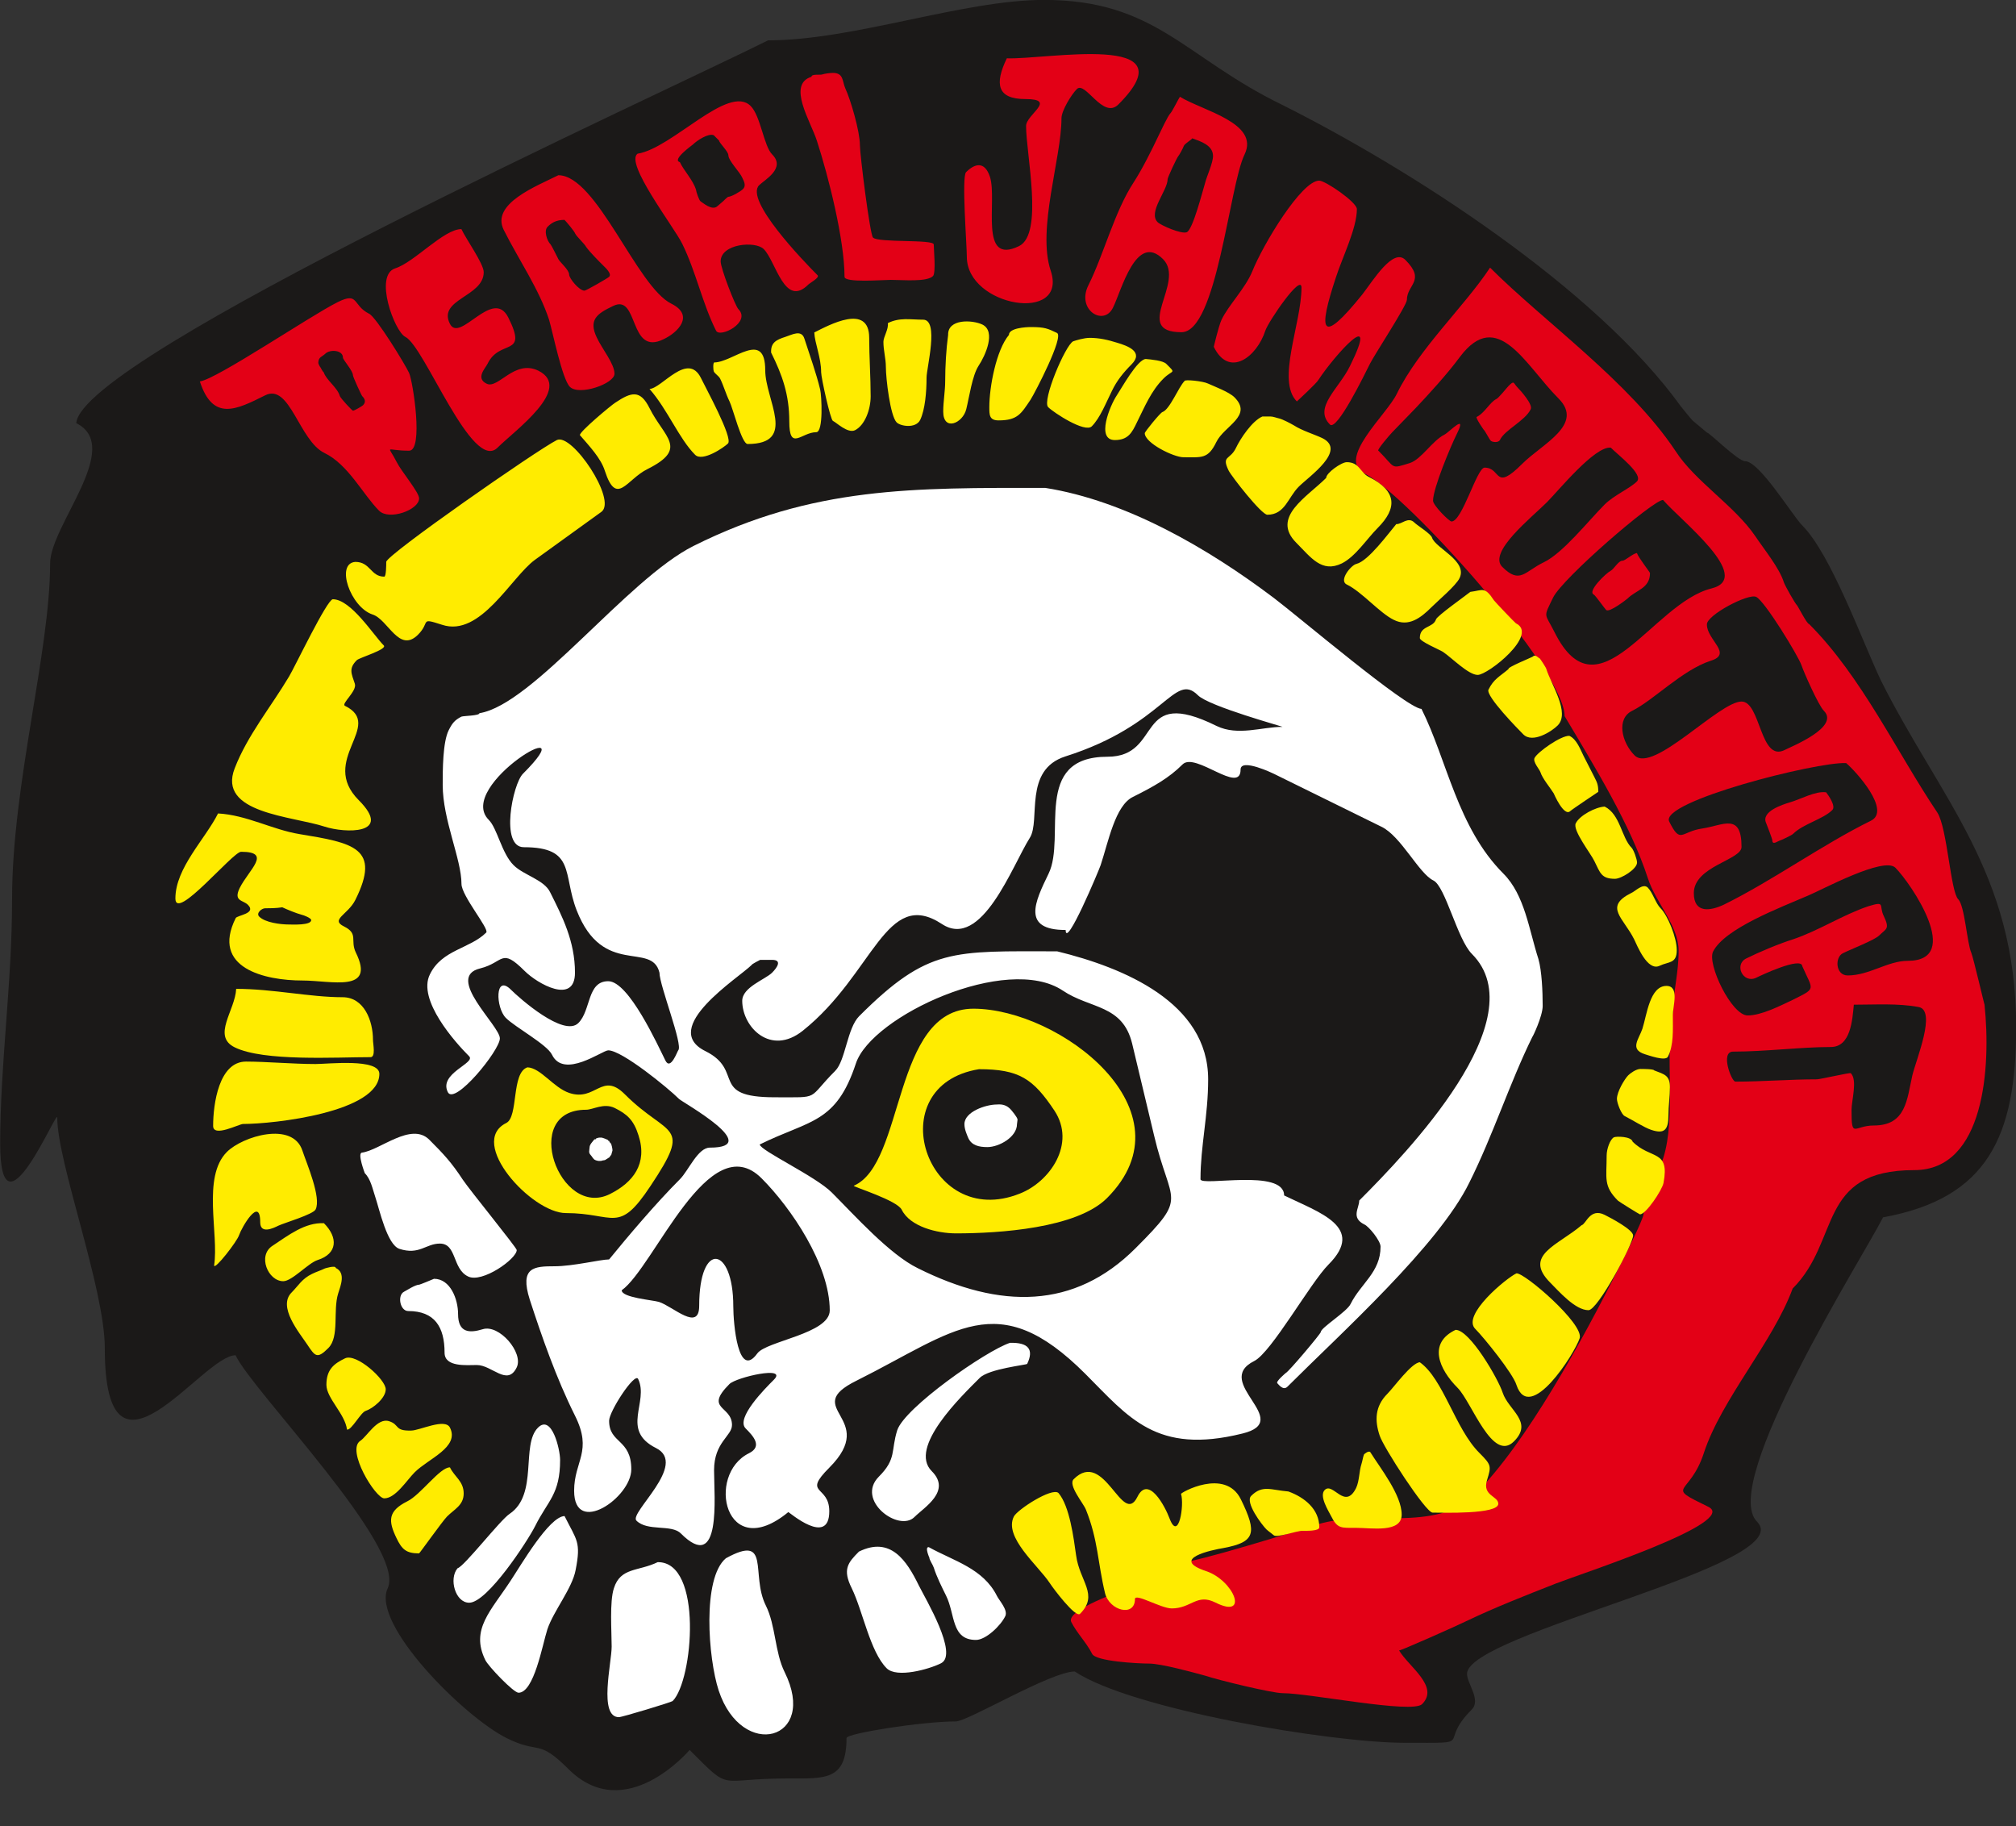 <?xml version="1.0" encoding="UTF-8"?>
<svg xmlns="http://www.w3.org/2000/svg" xmlns:xlink="http://www.w3.org/1999/xlink" width="425.2pt" height="385.1pt" viewBox="0 0 425.2 385.1" version="1.1">
<rect x="0" y="0" width="425.2" height="385.1" fill="#333333" stroke="none"/>
<defs>
<clipPath id="clip1">
  <path d="M 0 0 L 425.199 0 L 425.199 378 L 0 378 Z M 0 0 "/>
</clipPath>
</defs>
<g id="surface1">
<g clip-path="url(#clip1)" clip-rule="nonzero">
<path style=" stroke:none;fill-rule:evenodd;fill:rgb(10.594%,9.813%,9.424%);fill-opacity:1;" d="M 16.086 89.234 C 26.113 94.25 10.57 110.797 10.57 118.82 C 10.57 137.371 2.547 165.449 2.547 189.52 C 2.547 207.57 0.039 224.117 0.039 241.164 C 0.039 262.723 12.074 233.645 12.074 235.648 C 12.074 245.176 22.102 271.75 22.102 284.285 C 22.102 317.379 42.66 285.789 49.68 285.789 C 53.188 293.312 85.781 326.402 81.77 334.93 C 78.258 342.449 97.812 362.004 106.84 366.516 C 113.859 370.027 113.359 366.516 119.875 373.035 C 131.91 385.07 145.449 369.023 145.449 369.023 C 154.473 378.051 150.965 375.039 166.008 375.039 C 174.027 375.039 178.543 375.543 178.543 366.516 C 178.543 365.516 194.586 363.008 201.605 363.008 C 204.113 363.008 221.664 352.477 226.676 352.477 C 238.711 360.5 280.828 367.52 296.375 367.52 C 311.918 367.52 302.891 368.02 310.414 360.5 C 312.418 358.492 309.41 354.984 309.41 352.98 C 309.41 344.453 379.609 329.914 370.582 320.887 C 362.559 312.867 393.145 264.73 397.156 256.707 C 419.219 252.695 425.234 239.66 425.234 216.594 C 425.234 184.004 409.191 168.461 396.656 143.391 C 392.645 134.863 386.125 116.812 380.109 110.797 C 378.102 108.793 371.082 97.258 368.074 97.258 C 366.57 97.258 360.555 91.242 360.051 91.242 L 357.043 88.734 C 356.543 88.234 354.535 85.727 354.535 85.727 C 336.484 60.656 297.375 35.586 270.301 22.047 C 249.742 12.02 243.727 -0.016 220.16 -0.016 C 203.109 -0.016 180.047 8.508 161.996 8.508 C 139.934 19.539 17.086 75.195 16.086 89.234 Z M 16.086 89.234 "/>
</g>
<path style=" stroke:none;fill-rule:evenodd;fill:rgb(100%,100%,100%);fill-opacity:1;" d="M 299.812 149.496 C 305.215 160.297 307.375 174.516 317.094 184.234 C 321.594 188.734 322.492 196.113 324.473 202.234 C 325.191 204.754 325.371 209.074 325.371 212.133 C 325.371 214.293 323.211 218.793 323.211 218.613 C 318.352 228.512 314.934 239.309 309.895 249.391 C 303.41 262.652 282.836 281.125 271.555 292.406 C 270.656 293.305 269.758 292.047 269.398 291.684 C 269.035 291.324 271.195 289.523 271.195 289.523 C 271.738 289.344 278.574 281.246 278.574 280.887 C 278.574 279.984 284.156 276.566 284.875 274.945 C 287.035 270.625 291.176 268.285 291.176 262.887 C 291.176 261.629 288.656 258.566 287.754 258.207 C 284.875 256.77 286.676 254.789 286.676 253.168 C 296.574 243.27 324.113 214.832 310.434 201.152 C 307.375 198.094 304.855 186.934 302.332 185.676 C 299.273 184.234 295.496 176.316 291.355 174.336 L 268.676 163.176 C 268.676 163.176 261.656 159.758 261.656 162.277 C 261.656 167.676 252.117 158.496 249.418 161.195 C 246.539 164.078 243.301 165.875 238.98 168.035 C 235.199 169.836 233.762 177.574 232.141 182.434 C 231.781 183.516 224.762 200.254 224.762 196.113 C 215.402 196.113 218.281 190.176 221.16 184.234 C 224.941 176.496 217.562 159.578 233.578 159.578 C 245.457 159.578 239.16 144.457 256.617 153.098 C 261.117 155.258 266.156 153.277 270.477 153.277 C 270.836 153.277 254.996 148.957 252.66 146.617 C 247.617 141.578 245.727 152.836 224.738 159.5 C 215.762 162.352 219.535 172.992 217.203 176.676 C 213.539 182.457 207.066 200.383 198.664 194.855 C 186.82 187.062 184.316 205.379 169.324 217.352 C 162.562 222.754 156.547 216.633 156.547 211.051 C 156.547 208.172 161.406 206.551 162.848 205.113 C 163.926 204.031 165.008 202.414 162.848 202.414 L 160.328 202.414 C 160.328 202.414 158.527 203.312 158.527 203.492 C 155.828 206.191 138.91 216.812 148.809 221.672 C 157.086 225.812 149.527 231.391 163.387 231.391 C 173.285 231.391 170.047 231.93 176.164 225.812 C 178.324 223.652 178.684 216.812 181.203 214.293 C 195.785 199.715 201.004 200.613 222.961 200.613 C 237 204.031 254.816 211.414 254.816 227.609 C 254.816 235.352 253.199 241.648 253.199 248.668 C 253.199 250.289 270.836 246.328 270.836 252.09 C 278.215 255.688 288.113 258.746 280.195 266.668 C 276.418 270.445 268.137 285.207 264.539 287.004 C 255.539 291.504 273.176 299.605 262.016 302.305 C 243.84 306.805 238.078 298.883 228.902 289.707 C 210.363 271.168 201.543 280.707 180.664 291.145 C 168.605 297.086 185.523 298.883 174.906 309.504 C 169.145 315.262 174.906 313.102 174.906 318.684 C 174.906 326.242 166.445 318.863 166.266 318.863 C 152.945 329.84 148.809 310.941 157.988 306.445 C 160.867 305.004 158.887 302.844 157.266 301.223 C 155.105 299.062 161.406 292.766 163.207 290.965 C 166.266 287.906 155.285 290.426 153.848 291.863 C 148.449 297.266 154.387 296.363 154.387 300.504 C 154.387 302.844 150.605 304.105 150.605 310.043 C 150.605 315.621 152.227 332 143.59 323.363 C 141.609 321.383 136.57 323.004 134.23 320.664 C 132.609 319.043 145.207 308.785 138.367 305.363 C 130.809 301.586 136.93 295.645 134.59 290.785 C 133.867 289.344 128.469 297.625 128.469 299.605 C 128.469 304.465 133.148 303.383 133.148 309.863 C 133.148 315.805 121.09 324.082 121.09 314.363 C 121.09 308.062 125.051 306.082 121.27 298.523 C 117.309 290.605 114.25 281.785 111.73 274.047 C 109.57 267.207 112.629 267.027 116.949 267.027 C 120.91 267.027 126.668 265.586 128.469 265.586 C 132.43 260.727 138.367 253.707 143.406 248.668 C 145.207 246.867 147.188 242.008 149.707 242.008 C 161.227 242.008 143.949 232.469 143.227 231.75 C 140.887 229.41 131.168 221.492 128.289 221.492 C 127.031 221.492 118.93 227.609 116.41 222.391 C 115.332 220.23 108.672 216.633 106.691 214.652 C 104.531 212.492 104.352 205.293 107.77 208.711 C 109.57 210.512 118.93 218.793 121.988 215.73 C 124.691 213.031 123.789 206.914 128.289 206.914 C 132.609 206.914 138.727 220.41 140.348 223.652 C 141.43 225.812 142.867 221.672 143.047 221.492 C 144.129 220.41 139.09 207.812 139.09 205.113 C 137.469 198.453 127.168 206.148 121.629 191.973 C 118.641 184.328 121.449 178.656 110.473 178.656 C 105.43 178.656 108.133 165.336 110.289 163.176 C 124.328 149.137 95.891 165.695 103.09 172.895 C 104.891 174.695 105.793 179.914 108.312 182.434 C 110.473 184.594 114.789 185.496 116.051 188.195 C 118.57 193.234 121.27 198.453 121.27 205.113 C 121.27 211.953 113.352 207.453 110.652 204.754 C 105.609 199.715 106.332 202.953 101.293 204.211 C 93.73 206.012 105.43 216.273 105.43 218.973 C 105.43 221.492 95.891 233.191 94.453 230.309 C 92.473 226.352 100.391 224.191 98.953 222.75 C 96.07 219.871 87.973 210.871 90.672 205.473 C 93.191 200.254 99.133 200.074 102.551 196.652 C 103.273 195.934 97.332 188.914 97.332 186.395 C 97.332 181.176 93.371 172.895 93.371 165.516 C 93.371 162.457 93.371 156.516 94.633 153.996 C 95.352 152.559 95.891 151.836 97.332 151.117 C 97.871 150.938 101.113 150.938 101.113 150.398 C 112.449 148.598 132.25 122.141 146.289 115.121 C 171.484 102.523 192.723 102.883 220.441 102.883 C 237.539 105.582 254.828 115.648 268.676 126.102 C 273.906 130.047 296.574 149.316 299.812 149.496 Z M 160.234 241.344 C 170.812 236.125 176.32 236.996 180.523 224.242 C 183.855 214.242 212.402 201.055 224.141 208.883 C 229.938 212.793 236.746 211.781 238.777 220.039 L 243.414 239.457 C 246.891 254.238 250.805 251.922 239.5 263.223 C 226.605 276.121 210.953 276.121 193.562 267.426 C 187.621 264.527 180.23 256.27 175.449 251.484 C 171.973 248.008 160.379 242.645 160.234 241.344 Z M 131.129 272.09 C 137.992 267.188 149.512 237.363 160.625 248.477 C 166.836 254.688 175.004 266.695 175.004 276.34 C 175.004 281.242 161.605 282.793 159.727 285.406 C 155.641 291.047 154.66 279.035 154.66 275.438 C 154.66 262.773 147.469 261.551 147.469 275.359 C 147.469 280.914 141.996 275.52 138.973 274.539 C 137.582 274.133 131.129 273.641 131.129 272.09 Z M 213.004 283.176 C 207.887 284.883 190.836 296.82 189.242 301.594 C 187.879 305.914 189.129 307.621 185.379 311.371 C 180.375 316.375 189.582 323.195 192.879 319.898 C 194.926 317.852 200.727 314.441 196.52 310.234 C 191.516 305.234 202.773 294.434 206.637 290.566 C 208.57 288.633 216.531 287.836 216.645 287.609 C 218.121 284.539 216.871 283.062 213.004 283.176 Z M 195.898 326.262 C 201.16 329.188 207.359 330.711 210.281 336.57 C 210.75 337.508 212.621 339.5 212.035 340.789 C 211.102 342.777 207.945 345.824 205.84 345.824 C 200.578 345.824 201.512 340.438 199.523 336.453 C 198.707 334.812 197.535 332.469 196.953 330.594 C 196.719 329.891 196.016 328.953 196.016 328.484 C 196.016 328.484 194.965 326.145 195.898 326.262 Z M 181.164 327.195 C 178.824 329.539 177.656 330.945 179.645 334.93 C 181.984 339.734 183.504 348.285 187.012 351.801 C 189.117 353.91 195.898 352.035 198.473 350.746 C 202.215 348.871 195.199 337.156 193.793 334.344 C 191.223 329.07 187.832 323.918 181.164 327.195 Z M 153.098 328.602 C 148.07 332.82 149.355 349.691 151.578 356.488 C 156.492 371.367 172.629 367.031 165.496 352.621 C 163.391 348.402 163.625 342.777 161.52 338.562 C 158.246 332 162.688 323.332 153.098 328.602 Z M 138.715 329.422 C 134.621 331.414 130.879 330.477 129.477 334.93 C 128.543 337.742 129.008 344.066 129.008 347.23 C 129.008 350.629 126.203 362.109 130.531 362.109 C 131.23 362.109 141.641 358.945 141.871 358.711 C 146.199 354.379 148.305 329.305 138.715 329.422 Z M 119.07 319.699 C 121.641 324.855 122.578 325.09 121.41 331.062 C 120.707 334.93 116.73 339.734 115.445 343.598 C 114.391 346.879 112.637 356.957 109.363 356.957 C 108.312 356.957 102.934 351.332 102.348 350.043 C 99.191 343.598 103.516 339.734 107.727 333.289 C 109.832 330.125 115.797 319.816 119.07 319.699 Z M 96.5 330.711 C 94.629 332.938 96.031 337.977 98.957 337.977 C 102.816 337.977 111.352 324.855 112.871 321.809 C 115.562 316.418 118.133 315.129 118.133 307.867 C 118.133 305.641 116.379 298.141 113.457 301.07 C 109.832 304.703 113.574 315.129 107.492 319.23 C 105.504 320.52 97.902 330.359 96.5 330.711 Z M 76.324 243.066 C 80.16 242.574 86.715 236.512 90.551 240.344 C 93.645 243.438 95.25 245.172 97.602 248.758 C 99.086 250.984 108.984 263.109 108.984 263.605 C 108.984 265.461 101.684 270.656 98.715 269.172 C 95.375 267.562 96.363 262.242 92.777 262.242 C 89.809 262.242 88.449 264.719 84.242 263.355 C 81.645 262.492 80.035 255.066 79.168 252.469 C 78.551 250.613 78.18 248.633 76.941 247.398 C 76.941 247.398 75.332 243.191 76.324 243.066 Z M 91.539 269.668 C 95.004 269.668 96.613 273.996 96.613 277.09 C 96.613 281.047 98.965 281.172 101.809 280.305 C 105.273 279.191 110.469 285.254 108.984 288.348 C 107.004 292.43 103.789 287.852 100.57 287.852 C 98.469 287.852 93.766 288.348 93.766 285.254 C 93.766 279.812 91.664 276.469 86.098 276.469 C 84.363 276.469 83.746 273.129 85.23 272.387 C 85.727 272.141 87.582 270.902 88.449 270.902 C 88.57 270.902 91.293 269.789 91.539 269.668 Z M 91.539 269.668 "/>
<path style=" stroke:none;fill-rule:evenodd;fill:rgb(100%,92.577%,0%);fill-opacity:1;" d="M 111.242 225.078 C 107.805 226.195 109.387 235.508 106.781 236.812 C 98.508 240.91 112.172 255.809 119.332 255.809 C 129.648 255.809 130.391 260.371 137.176 250.129 C 146.195 236.625 140.988 239.977 131.785 230.758 C 126.953 225.918 125.652 232.344 120.074 230.48 C 116.727 229.363 114.031 225.172 111.242 225.078 Z M 123.605 234.02 C 109.664 234.02 118.016 257.086 128.625 251.805 C 133.539 249.359 136.621 245.379 134.668 239.418 C 133.645 236.16 132.25 234.949 129.648 233.645 C 127.324 232.527 125.094 234.02 123.605 234.02 Z M 123.605 234.02 "/>
<path style=" stroke:none;fill-rule:evenodd;fill:rgb(100%,100%,100%);fill-opacity:1;" d="M 125.371 240.258 C 125 240.723 124.352 241.375 124.352 241.934 C 124.352 242.121 124.258 242.586 124.258 242.863 C 124.258 243.051 124.352 243.332 124.535 243.516 C 124.906 243.891 125.094 244.449 125.559 244.633 C 125.93 244.82 126.672 244.914 127.047 244.727 L 127.602 244.633 C 127.789 244.543 128.625 243.98 128.625 243.98 L 128.625 243.891 C 128.625 243.797 128.996 243.609 128.996 243.238 C 128.996 243.238 129.184 242.68 129.184 242.586 C 129.184 242.305 128.996 241.281 128.812 241.094 L 128.531 240.816 L 128.531 240.629 C 128.441 240.535 128.348 240.723 128.254 240.445 C 128.254 240.352 127.047 239.887 126.859 239.887 C 126.582 239.887 126.207 239.887 126.023 239.977 C 125.836 240.07 125.836 239.977 125.746 240.07 C 125.652 240.164 125.836 240.258 125.371 240.258 Z M 125.371 240.258 "/>
<path style=" stroke:none;fill-rule:evenodd;fill:rgb(100%,92.577%,0%);fill-opacity:1;" d="M 180.059 250.047 C 190.906 245.438 188.195 212.711 205.297 212.711 C 223.457 212.711 251.883 234.215 233.484 252.648 C 227.113 259.027 210.723 260.09 201.641 260.09 C 197.629 260.09 191.969 258.672 190.199 255.129 C 189.258 253.117 179.938 250.285 180.059 250.047 Z M 206.477 225.469 C 185.363 228.898 195.273 259.617 215.086 251.703 C 221.453 249.219 226.996 241.184 222.398 234.215 C 217.914 227.48 214.969 225.469 206.477 225.469 Z M 206.477 225.469 "/>
<path style=" stroke:none;fill-rule:evenodd;fill:rgb(100%,100%,100%);fill-opacity:1;" d="M 210.25 232.914 C 207.891 232.914 203.41 234.449 203.41 237.051 C 203.41 238.113 203.883 239.176 204.234 240.004 C 204.941 241.539 206.477 241.895 208.246 241.895 C 210.723 241.895 214.496 239.766 214.496 237.051 C 214.496 236.812 214.613 236.34 214.613 236.105 C 214.613 235.633 213.316 234.098 213.082 233.859 C 212.371 233.152 211.547 232.797 210.25 232.914 Z M 210.25 232.914 "/>
<path style=" stroke:none;fill-rule:evenodd;fill:rgb(89.062%,0%,8.617%);fill-opacity:1;" d="M 42.152 80.438 C 44.91 88.875 49.777 86.441 55.941 83.359 C 61.137 80.762 63.082 92.934 68.438 95.527 C 73.465 97.961 76.551 104.289 79.957 107.699 C 82.066 109.809 88.395 107.535 88.395 105.102 C 88.395 103.805 84.66 99.422 83.688 97.477 C 81.742 93.582 81.094 95.043 86.285 95.043 C 89.367 95.043 87.094 80.438 86.285 78.652 C 85.473 76.871 79.309 66.809 77.848 66.16 C 74.277 64.375 75.738 61.457 71.195 63.727 C 65.352 66.648 45.719 79.953 42.152 80.438 Z M 68.273 78.492 C 68.762 80.113 71.195 81.738 71.68 83.523 C 71.844 84.008 74.277 86.605 74.441 86.605 C 74.766 86.605 76.387 85.633 76.551 85.469 C 77.199 84.82 77.035 84.172 76.387 83.523 C 76.223 83.359 74.441 79.465 74.441 79.141 C 74.441 78.168 72.332 75.895 72.332 75.41 C 72.332 73.785 69.57 73.625 68.598 74.598 C 67.949 75.246 67.137 75.246 67.137 76.543 C 67.137 76.707 67.461 77.355 67.625 77.52 C 67.625 77.52 68.113 78.492 68.273 78.492 Z M 97.316 48.312 C 98.293 50.422 102.023 55.613 102.023 57.398 C 102.023 62.59 92.289 63.078 94.883 68.27 C 96.992 72.488 103.969 60.48 107.215 66.973 C 111.434 75.41 105.43 71.352 102.836 76.707 C 102.348 77.68 100.238 79.789 102.672 80.926 C 105.105 82.062 108.512 75.734 113.543 78.168 C 121.008 81.898 108.512 90.824 104.945 94.395 C 99.59 99.746 89.531 72.977 85.473 71.027 C 83.203 69.891 78.82 58.047 83.363 56.586 C 87.422 55.289 93.586 48.312 97.316 48.312 Z M 117.762 36.953 C 113.219 39.227 103.484 42.957 106.242 48.477 C 109.324 54.641 113.707 60.969 115.816 67.457 C 116.625 70.219 118.574 79.953 120.195 81.574 C 122.145 83.523 129.605 80.926 129.605 78.816 C 129.605 76.707 127.012 73.625 125.875 71.191 C 124.09 67.457 125.875 66.16 129.281 64.539 C 134.797 61.781 132.527 75.246 139.992 71.516 C 143.074 70.055 146.48 66.484 141.613 64.051 C 134.312 60.48 125.875 36.953 117.762 36.953 Z M 119.059 46.367 C 119.547 46.852 121.168 48.801 121.332 49.285 C 121.656 49.934 123.277 51.395 123.602 52.043 C 124.414 53.18 126.199 54.965 127.172 55.938 C 127.66 56.426 129.121 57.723 128.473 58.371 C 128.145 58.695 123.602 61.293 123.277 61.293 C 122.145 61.293 120.035 58.695 120.035 57.887 C 120.035 56.91 118.086 55.289 117.762 54.641 C 117.602 54.316 116.301 51.719 116.141 51.559 C 115.328 50.746 114.68 48.637 115.492 47.824 C 116.301 47.016 117.273 46.367 119.059 46.367 Z M 134.473 32.41 C 141.777 31.277 153.621 17.645 158.324 22.352 C 160.434 24.461 161.086 30.789 162.867 32.574 C 165.789 35.496 161.246 37.93 160.109 39.062 C 157.027 42.148 169.359 54.965 172.441 58.047 C 172.93 58.535 170.82 59.672 170.496 59.996 C 165.465 65.023 163.68 55.129 161.086 52.531 C 159.301 50.746 151.996 51.395 151.996 55.129 C 151.996 56.586 155.082 64.539 155.73 65.188 C 158.488 67.945 151.836 71.352 151.023 69.73 C 148.105 63.891 146.828 57.387 143.887 51.395 C 142.125 47.812 131.715 34.359 134.473 32.41 Z M 143.398 34.195 C 144.211 35.98 146.156 37.93 146.805 40.039 C 146.805 40.363 147.453 42.309 147.777 42.473 C 148.105 42.633 150.215 44.582 151.348 43.445 C 151.512 43.281 152.324 42.633 152.484 42.473 C 152.648 42.309 153.457 41.496 153.621 41.496 C 154.27 41.496 156.215 40.363 156.703 39.875 C 157.352 39.227 157.027 38.414 156.539 37.441 C 156.055 36.305 153.621 33.871 153.621 32.734 C 153.621 31.926 151.672 30.141 151.672 29.652 L 150.539 28.516 C 149.402 28.031 146.969 29.652 146.156 30.465 C 145.996 30.625 141.613 33.711 143.398 34.195 Z M 171.145 16.188 C 165.953 17.809 170.98 25.598 172.281 29.652 C 174.715 37.117 178.121 50.586 178.121 58.371 C 178.121 59.672 186.07 59.02 187.855 59.02 C 190.453 59.02 195.48 59.508 196.781 58.211 C 197.43 57.562 196.941 52.531 196.941 51.559 C 196.941 50.422 185.262 51.234 184.125 50.098 C 183.477 49.449 181.367 32.574 181.367 30.625 C 181.367 27.707 179.418 21.055 178.281 18.621 C 177.633 17.16 177.957 15.375 175.688 15.375 C 175.039 15.375 173.902 15.535 173.414 15.699 C 173.09 15.863 171.145 15.535 171.145 16.188 Z M 212.355 12.293 C 209.762 17.645 210.246 20.891 216.25 20.891 C 223.066 20.891 216.414 24.137 216.414 26.57 C 216.414 32.574 220.145 49.285 214.953 51.883 C 206.352 56.102 210.41 42.309 208.789 37.277 C 207.652 33.871 205.543 34.52 203.758 36.305 C 202.785 37.277 203.918 51.559 203.918 54.152 C 203.918 64.699 225.336 68.27 221.605 57.074 C 218.684 48.312 223.879 33.387 223.879 24.949 C 223.879 23.324 225.984 19.918 227.121 18.781 C 228.906 16.996 232.641 25.273 235.883 22.027 C 251.297 6.613 220.633 12.617 212.355 12.293 Z M 248.863 20.406 C 253.57 23.324 265.738 25.922 262.492 32.574 C 259.25 39.227 256.652 70.055 249.188 70.055 C 238.641 70.055 250.164 59.508 245.293 54.641 C 239.617 48.961 236.531 61.293 234.75 64.863 C 232.801 68.918 226.961 65.348 229.555 60.156 C 232.801 53.668 235.074 44.582 239.129 38.414 C 240.914 35.656 242.859 31.762 244.32 28.68 C 244.809 27.707 246.27 24.461 246.918 23.812 C 247.242 23.488 248.703 20.566 248.863 20.406 Z M 251.461 29.168 C 253.246 29.816 255.84 30.625 255.84 32.898 C 255.84 34.359 254.543 37.117 254.219 38.414 C 253.57 40.523 251.621 48.312 250.324 48.961 C 249.188 49.449 244.809 47.5 244.16 46.852 C 242.051 44.742 246.27 40.199 246.27 37.766 C 246.27 37.441 248.215 33.223 248.539 32.898 C 248.703 32.734 249.512 31.277 249.676 30.789 C 249.84 30.301 251.297 29.492 251.461 29.168 Z M 256.004 73.137 C 259.25 79.789 265.09 75.246 266.875 69.73 C 267.523 67.781 274.5 57.562 274.5 60.645 C 274.5 68.27 269.145 80.277 273.527 84.656 C 273.527 84.656 277.746 80.762 278.07 80.113 C 281.477 74.922 291.215 64.051 284.723 77.195 C 282.453 81.898 276.934 85.957 280.504 89.523 C 281.965 90.984 287.805 78.98 288.941 76.707 C 289.914 74.762 296.73 64.375 296.73 63.238 C 296.73 59.996 300.785 59.184 296.406 54.801 C 293.809 52.207 289.59 59.184 287.32 62.105 C 278.559 72.977 277.906 70.055 281.801 58.371 C 283.102 54.316 286.184 48.148 286.184 44.094 C 286.184 42.633 279.531 38.09 278.234 38.09 C 274.5 38.09 266.387 51.559 264.117 57.238 C 262.656 60.805 259.086 64.375 257.625 67.457 C 256.977 68.918 256.004 73.137 256.004 73.137 Z M 256.004 73.137 "/>
<path style=" stroke:none;fill-rule:evenodd;fill:rgb(89.062%,0%,8.617%);fill-opacity:1;" d="M 290.727 95.043 C 294.457 98.773 293.16 98.938 297.379 97.637 C 299.812 96.828 302.086 92.934 304.68 91.633 C 305.652 91.148 309.547 86.93 307.277 91.473 C 305.977 94.07 302.246 102.992 302.246 105.59 C 302.246 106.562 305.652 109.969 306.141 109.969 C 308.41 109.969 311.496 98.613 313.117 98.613 C 316.688 98.613 315.066 103.805 321.066 97.801 C 325.285 93.582 334.211 89.523 328.695 84.008 C 321.719 77.031 315.875 64.699 307.926 75.246 C 305.168 78.98 301.273 83.199 298.676 85.957 L 293.648 91.148 C 293.16 91.633 290.238 95.043 290.727 95.043 Z M 311.496 87.902 C 313.117 87.09 314.254 84.82 315.551 84.172 C 316.039 84.008 317.824 81.738 318.148 81.414 C 319.445 80.113 319.121 80.762 320.094 81.738 C 320.742 82.387 323.34 85.309 322.852 86.281 C 321.719 88.715 317.336 90.66 316.363 92.77 C 316.039 93.418 314.738 93.258 314.414 92.934 C 314.09 92.609 313.117 90.66 312.957 90.66 C 312.957 90.66 311.008 87.902 311.496 87.902 Z M 339.727 94.395 C 341.352 96.016 346.703 100.07 345.242 101.531 C 343.785 102.992 340.375 104.453 338.43 106.398 C 335.023 109.809 329.668 116.621 325.609 118.57 C 321.555 120.516 320.582 123.273 316.848 119.543 C 313.766 116.461 323.016 109.156 326.262 105.914 C 328.695 103.48 336.32 94.07 339.727 94.395 Z M 350.762 105.426 C 354.332 109.645 370.07 121.812 360.984 124.086 C 348.488 127.168 337.133 151.832 327.883 133.336 C 325.773 129.117 325.449 130.414 327.559 126.031 C 329.504 121.977 348.652 105.426 350.762 105.426 Z M 345.242 116.621 C 345.57 117.594 348.004 120.68 348.004 120.84 C 348.004 124.086 345.082 124.41 343.297 126.195 C 343.133 126.355 339.402 129.277 338.754 128.629 C 338.43 128.305 336.48 125.547 336.156 125.383 C 334.699 124.734 338.754 120.84 339.727 120.355 C 340.375 120.027 341.352 118.246 342.16 118.246 C 342.809 118.246 344.27 116.785 345.242 116.621 Z M 360.008 131.711 C 360.008 134.957 365.527 137.879 360.82 139.336 C 354.816 141.285 348.812 147.613 344.27 149.883 C 340.863 151.508 342 156.535 344.758 159.297 C 348.652 163.188 362.605 147.938 367.312 147.938 C 371.367 147.938 371.203 160.754 376.398 158.16 C 378.02 157.348 388.078 153.293 384.672 149.883 C 383.535 148.75 380.453 141.77 379.965 140.312 C 379.316 138.363 372.18 126.684 370.395 125.871 C 368.77 125.059 359.848 129.766 360.008 131.711 Z M 389.379 160.918 C 391.488 162.703 398.949 170.977 394.57 173.086 C 384.348 178.117 373.801 185.742 363.578 190.773 C 360.82 192.07 357.25 192.719 357.25 188.34 C 357.25 182.66 367.312 181.363 367.312 178.602 C 367.312 171.301 363.418 174.059 359.035 174.711 C 354.492 175.359 354.492 178.117 352.059 173.25 C 349.949 169.031 383.211 160.594 389.379 160.918 Z M 385.16 167.082 C 385.645 167.73 387.27 170.004 386.457 170.816 C 384.512 172.762 380.293 173.734 378.184 175.844 C 377.855 176.168 375.75 177.145 375.262 177.305 C 374.773 177.469 373.801 178.277 373.801 177.145 C 373.801 176.98 372.664 173.898 372.504 173.574 C 371.367 171.141 375.91 169.68 377.531 169.191 C 379.805 168.543 382.887 166.758 385.16 167.082 Z M 380.129 203.754 C 382.402 208.945 383.211 208.297 378.02 210.891 C 375.586 212.027 371.531 214.137 368.609 214.137 C 365.203 214.137 360.008 203.266 361.309 200.672 C 363.742 195.801 375.422 191.422 381.426 188.824 C 384.184 187.691 397.328 180.551 399.762 182.984 C 403.008 186.23 414.203 202.617 402.359 202.617 C 398.141 202.617 394.246 205.699 389.703 205.699 C 387.105 205.699 386.945 201.805 388.727 200.996 C 390.352 200.184 395.383 198.238 396.355 197.262 C 397.816 195.801 398.625 195.965 397.328 193.207 C 396.191 190.934 397.816 189.961 394.082 191.098 C 388.727 192.883 383.535 196.289 378.184 198.074 C 375.098 199.047 370.879 200.832 368.285 202.129 C 365.688 203.43 367.637 207.484 370.395 206.188 C 371.367 205.699 379.965 201.645 380.129 203.754 Z M 391 211.867 C 395.543 211.867 400.25 211.543 404.629 212.352 C 408.523 213 404.145 223.387 403.332 226.793 C 402.195 231.824 402.035 237.34 395.219 237.34 C 391 237.34 390.512 240.262 390.512 234.094 C 390.512 231.984 391.812 227.766 390.352 226.305 C 390.188 226.145 383.859 227.605 383.211 227.605 C 377.531 227.605 371.691 228.09 366.012 228.09 C 365.203 228.09 362.77 221.762 365.527 221.762 C 372.34 221.762 379.805 220.789 386.133 220.789 C 390.352 220.789 390.676 215.109 391 211.867 Z M 248.828 329.535 C 252.066 329.535 273.355 322.883 277.965 321.441 C 288.156 318.258 302.938 323.293 311.031 315.199 C 321.902 304.328 333.695 282.824 341.789 266.637 C 341.789 266.637 346.645 257.156 346.645 256 C 346.645 254.613 350.113 246.289 350.805 244.207 C 353.582 235.418 351.039 222.469 352.887 213.219 C 352.887 209.059 354.043 205.359 354.043 200.5 C 354.043 195.184 349.188 190.328 347.57 185.238 C 343.867 173.91 336.469 161.883 329.996 151.016 C 329.996 141.305 296.695 104.305 287.906 99.91 C 281.664 96.906 292.531 87.422 294.613 83.031 C 299.238 73.551 308.953 64.531 314.27 56.438 C 325.602 67.77 343.637 80.488 353.352 95.055 C 357.512 101.531 365.836 106.617 370.23 113.09 C 372.082 115.867 375.316 119.797 376.242 122.805 C 376.473 123.496 378.555 127.199 379.02 127.66 C 379.25 127.891 381.098 131.59 381.562 131.59 C 392.66 142.691 400.062 158.645 408.617 171.363 C 410.699 174.602 411.391 188.016 413.012 189.633 C 414.398 191.02 414.859 198.883 415.785 200.965 C 416.246 202.121 418.559 212.062 418.559 211.832 C 419.949 225.012 418.559 246.75 403.762 246.75 C 383.18 246.75 388.27 261.551 378.094 271.723 C 373.93 283.055 363.062 295.078 359.363 306.41 C 356.355 315.66 350.805 313.117 360.289 317.742 C 366.992 320.98 333.465 331.848 328.145 333.93 C 321.668 336.473 315.195 339.016 309.414 341.789 C 307.562 342.715 295.078 348.266 295.078 348.035 C 297.156 351.504 303.633 355.664 299.934 359.363 C 297.852 361.445 276.113 357.051 270.566 357.051 C 268.254 357.051 256.922 354.277 254.148 353.352 C 251.602 352.66 244.898 350.809 242.352 350.809 C 240.039 350.809 231.023 350.348 230.328 348.727 C 229.172 346.414 227.09 344.336 225.934 342.023 C 224.777 339.477 236.57 335.547 238.422 334.621 C 240.965 333.465 245.82 329.996 248.828 329.535 Z M 248.828 329.535 "/>
<path style=" stroke:none;fill-rule:evenodd;fill:rgb(100%,92.577%,0%);fill-opacity:1;" d="M 45.988 171.539 C 43.297 176.93 36.992 183.039 36.992 189.465 C 36.992 194.438 49.09 179.621 50.848 179.621 C 57.465 179.621 52.504 183.352 50.539 187.289 C 49.195 190.086 51.262 189.777 52.297 190.812 C 54.156 192.676 50.02 192.988 49.711 193.609 C 44.438 204.176 55.914 206.766 63.773 206.766 C 69.875 206.766 79.289 209.461 75.047 200.863 C 73.805 198.27 75.668 196.926 72.566 195.371 C 69.566 193.918 73.395 192.883 74.945 189.777 C 80.426 178.793 74.531 177.758 63.156 175.891 C 57.465 174.961 51.984 171.852 45.988 171.539 Z M 59.535 191.328 C 60.672 191.848 62.43 192.574 63.566 192.883 C 64.086 192.988 65.637 193.609 65.637 194.023 C 65.637 195.164 61.707 194.957 60.984 194.957 C 59.121 194.957 55.914 194.543 54.676 193.297 C 53.949 192.574 55.191 191.535 55.914 191.535 C 56.949 191.535 58.191 191.535 59.535 191.328 Z M 49.812 208.527 C 57.57 208.527 65.324 210.289 72.254 210.289 C 76.805 210.289 78.668 215.262 78.668 219.305 C 78.668 220.133 79.289 222.93 78.148 222.93 C 70.809 222.93 55.605 223.863 49.504 220.859 C 44.645 218.477 49.605 213.086 49.812 208.527 Z M 51.883 223.863 C 46.195 223.863 44.953 232.773 44.953 237.434 C 44.953 239.922 50.434 237.02 51.262 237.02 C 57.777 237.02 80.012 234.535 80.012 226.453 C 80.012 223.137 69.152 224.379 66.566 224.379 C 61.809 224.379 56.121 223.863 51.883 223.863 Z M 45.16 266.859 C 46.195 260.125 42.574 248.211 47.848 242.926 C 51.156 239.609 61.707 236.398 63.773 242.617 C 64.707 245.414 67.809 252.562 66.566 255.047 C 66.051 256.086 60.051 257.848 58.707 258.469 C 57.672 258.984 54.883 260.332 54.883 257.742 C 54.883 252.043 50.953 258.883 50.434 260.438 C 50.02 261.785 45.262 267.895 45.16 266.859 Z M 68.324 257.949 C 71.324 260.953 71.223 264.375 66.98 265.719 C 65.016 266.344 61.602 270.176 59.742 270.176 C 56.535 270.176 54.262 264.789 57.465 262.715 C 60.777 260.539 64.293 257.742 68.324 257.949 Z M 70.809 267.379 C 72.98 268.414 71.84 271.109 71.324 272.766 C 70.188 276.391 71.637 281.883 69.258 284.266 C 66.879 286.648 66.465 286.027 64.809 283.539 C 63.156 281.055 58.5 275.562 61.5 272.559 C 62.949 271.109 63.672 269.656 65.844 268.621 C 66.672 268.207 67.703 267.895 68.531 267.48 C 68.531 267.48 70.809 266.758 70.809 267.379 Z M 73.188 301.465 C 72.773 298.148 68.844 294.836 68.844 292.035 C 68.844 288.824 70.395 287.582 72.773 286.441 C 75.152 285.301 81.355 290.898 81.355 292.969 C 81.355 294.836 78.668 297.012 77.117 297.527 C 76.082 297.84 74.117 301.672 73.188 301.465 Z M 86.734 301.672 C 88.492 301.672 93.871 298.98 94.902 301.051 C 96.973 305.195 90.352 307.578 87.457 310.48 C 85.801 312.137 83.426 315.969 81.047 315.969 C 79.184 315.969 72.98 305.816 75.977 303.848 C 77.426 302.914 79.598 298.875 82.078 299.703 C 84.355 300.43 83.113 301.777 86.734 301.672 Z M 94.902 309.441 C 95.836 311.41 97.797 312.344 97.797 314.934 C 97.797 317.422 95.836 318.25 94.281 319.805 C 93.352 320.738 88.492 327.574 88.387 327.574 C 85.699 327.574 84.77 326.746 83.633 324.363 C 81.871 320.738 81.77 318.664 85.906 316.594 C 88.699 315.246 92.836 309.34 94.902 309.441 Z M 70.188 126.367 C 74.012 126.367 78.77 133.93 80.941 136.105 C 81.77 136.934 75.77 138.695 75.254 139.215 C 73.496 140.977 74.117 142.012 74.84 144.188 C 75.359 145.742 71.84 148.438 72.773 148.852 C 81.148 152.996 67.188 160.246 75.668 168.742 C 83.012 176.098 72.668 175.684 68.531 174.336 C 61.602 172.059 45.781 171.539 49.504 162.008 C 52.191 155.066 57.156 149.059 60.984 142.633 C 62.223 140.562 68.945 126.473 70.188 126.367 Z M 74.945 118.492 C 78.148 118.492 78.148 121.602 81.047 121.602 C 81.461 121.602 81.461 119.012 81.461 118.492 C 81.461 117.043 113.312 94.871 117.449 92.797 C 120.652 91.246 130.168 105.438 126.859 107.926 L 112.793 118.078 C 107.832 121.707 101.316 134.449 93.25 131.754 C 88.387 130.199 90.871 131.133 88.18 133.828 C 84.148 137.867 81.871 130.613 78.562 129.578 C 73.91 128.023 70.703 118.805 74.945 118.492 Z M 122.309 91.762 C 124.273 94.043 126.754 96.633 127.582 99.324 C 130.066 106.891 132.133 101.086 136.578 98.91 C 145.266 94.559 140.098 92.281 136.992 86.062 C 135.027 82.125 133.168 82.645 129.754 84.926 C 128.926 85.441 122.203 91.035 122.309 91.762 Z M 150.645 76.43 C 154.574 76.43 161.398 69.383 161.398 78.086 C 161.398 84.301 168.227 93.629 157.676 93.629 C 156.438 93.629 154.574 86.062 153.852 84.613 C 153.125 83.164 152.609 81.297 151.887 79.848 C 151.574 79.227 150.746 78.812 150.539 78.293 C 150.438 78.086 150.336 76.531 150.645 76.43 Z M 136.992 82.023 C 140.82 86.375 143.199 92.488 146.609 95.906 C 148.164 97.461 152.711 94.352 153.539 93.523 C 154.676 92.383 148.68 81.504 147.852 79.742 C 145.059 74.047 139.578 81.918 136.992 82.023 Z M 162.641 74.355 C 165.02 79.121 166.469 83.266 166.469 88.859 C 166.469 95.285 169.051 91.141 172.156 91.141 C 173.707 91.141 173.293 83.371 172.98 82.125 C 172.156 78.707 170.812 74.977 169.672 71.457 C 169.051 69.383 166.984 70.625 165.641 71.039 C 163.676 71.664 162.535 72.285 162.641 74.355 Z M 171.742 70.109 C 174.844 68.555 183.324 63.891 183.324 71.246 C 183.324 75.184 183.633 79.535 183.633 83.578 C 183.633 86.375 182.395 89.691 180.324 90.727 C 178.773 91.453 176.395 89.07 175.672 88.758 C 175.152 88.551 173.188 79.641 173.188 78.5 C 173.188 75.391 171.844 72.387 171.742 70.109 Z M 187.254 68.141 C 189.734 66.895 192.012 67.414 194.699 67.414 C 198.113 67.414 195.422 77.566 195.422 79.641 C 195.422 82.645 195.113 86.375 194.078 88.551 C 193.148 90.414 189.941 89.898 189.113 89.07 C 187.77 87.723 186.84 79.848 186.84 77.359 C 186.84 75.598 186.324 73.941 186.324 72.078 C 186.324 71.039 187.461 69.383 187.254 68.141 Z M 199.973 70.625 C 199.559 73.633 199.352 77.258 199.352 80.367 C 199.352 82.438 198.938 84.719 198.938 86.789 C 198.938 91.035 203.078 89.277 203.801 86.27 C 204.422 83.785 205.043 79.227 206.387 77.152 C 207.832 74.977 210.109 69.902 207.215 68.449 C 205.043 67.414 199.871 67.207 199.973 70.625 Z M 212.797 70.625 C 210.109 73.84 208.66 81.609 208.66 85.855 C 208.66 87.516 208.66 88.652 210.625 88.652 C 214.66 88.652 215.383 87.203 217.348 84.301 C 218.277 82.852 224.484 70.938 222.934 70.211 C 220.969 69.277 220.348 68.969 217.449 68.969 C 216.312 68.969 212.797 69.176 212.797 70.625 Z M 226.344 71.973 C 224.691 72.801 219.727 84.508 221.07 85.855 C 222.207 86.996 228.828 91.348 230.273 89.898 C 232.031 88.137 233.273 84.926 234.516 82.438 C 235.547 80.262 236.996 78.5 238.652 76.844 C 241.34 74.148 237.719 72.906 235.652 72.285 C 233.688 71.664 231.824 71.246 229.859 71.246 C 228.621 71.246 226.965 71.766 226.344 71.973 Z M 241.648 75.703 C 242.789 75.809 245.27 76.016 245.992 76.738 C 248.164 78.914 247.34 77.879 245.375 79.848 C 242.789 82.438 241.445 85.754 239.789 89.07 C 238.754 91.246 237.926 92.797 235.137 92.797 C 231.102 92.797 234.102 85.547 235.547 83.371 C 236.582 81.816 239.891 75.809 241.648 75.703 Z M 249.82 80.367 C 248.578 81.609 246.719 86.375 245.168 86.895 C 244.754 86.996 241.445 91.035 241.445 91.348 C 241.445 93.422 247.547 96.426 249.613 96.426 C 253.441 96.426 254.785 96.84 256.543 93.211 C 258.195 89.793 264.297 87.723 260.367 83.785 C 259.23 82.645 256.129 81.504 254.785 80.883 C 253.75 80.367 249.719 79.949 249.82 80.367 Z M 266.262 87.824 C 264.09 88.758 261.609 92.488 260.68 94.457 C 259.438 97.047 257.578 96.012 259.129 99.223 C 259.75 100.465 266.055 108.547 267.297 108.547 C 271.02 108.547 271.641 104.922 273.914 102.641 C 276.086 100.465 284.156 94.973 278.879 92.383 C 277.121 91.555 274.641 90.828 272.883 89.691 C 272.156 89.277 270.605 88.445 269.781 88.238 C 269.262 88.137 268.539 87.824 267.918 87.824 C 267.711 87.824 266.676 87.824 266.262 87.824 Z M 279.707 100.777 C 275.676 104.816 268.02 109.066 273.398 114.453 C 276.5 117.562 278.777 120.875 283.016 118.805 C 285.91 117.352 288.289 113.625 290.566 111.344 C 294.703 107.199 294.703 103.574 288.703 100.57 C 286.844 99.637 286.738 97.461 284.051 97.461 C 282.914 97.461 279.707 99.738 279.707 100.777 Z M 294.496 110.516 C 292.84 112.484 288.602 118.285 286.117 118.906 C 284.98 119.113 282.293 122.43 284.051 123.258 C 287.258 124.812 290.98 129.27 293.98 130.719 C 297.082 132.273 299.668 130.305 301.941 128.023 C 303.285 126.68 307.113 123.465 307.836 121.914 C 309.594 118.285 302.77 115.594 302.047 113.418 C 301.84 112.586 298.941 110.828 298.32 110.203 C 296.977 108.859 295.633 110.617 294.496 110.516 Z M 310.113 124.812 C 309.078 125.641 303.078 129.891 302.871 130.613 C 302.254 132.48 299.461 131.859 299.461 134.551 C 299.461 135.277 303.699 137.039 304.32 137.453 C 306.184 138.695 309.699 142.324 311.664 142.324 C 313.836 142.324 324.59 133.828 319.73 131.445 C 319.523 131.34 315.281 126.887 315.074 126.574 C 313.109 123.57 312.695 124.504 310.113 124.812 Z M 318.18 141.078 C 316.215 142.738 315.074 143.152 313.938 145.43 C 313.316 146.777 320.348 153.926 321.281 154.859 C 323.246 156.828 327.277 154.238 328.52 152.996 C 331.207 150.301 327.176 144.395 326.141 141.078 C 326.141 140.871 324.797 138.801 324.691 138.801 C 324.488 138.801 323.867 137.867 323.246 138.488 C 323.141 138.594 317.766 140.77 318.18 141.078 Z M 331 155.172 C 332.551 155.895 333.277 157.969 334 159.418 L 336.277 163.875 C 336.793 164.91 337.102 165.426 337.102 166.98 C 337.102 166.98 331.52 170.711 331.207 171.023 C 329.863 172.371 327.691 167.293 327.691 167.293 C 327.07 166.258 325.312 164.184 324.898 162.836 C 324.691 162.215 323.246 160.66 323.66 159.832 C 324.281 158.59 329.242 155.066 331 155.172 Z M 338.449 170.09 C 341.758 171.746 341.965 176.617 344.137 178.793 C 344.551 179.207 345.273 181.176 345.273 181.902 C 345.273 183.25 341.965 185.32 340.621 185.32 C 337.723 185.32 337.516 184.078 336.277 181.59 C 335.551 180.035 331.621 175.062 332.348 173.613 C 333.172 171.953 336.484 170.195 338.449 170.09 Z M 344.031 188.324 C 338.242 191.227 342.379 193.504 344.652 198.062 C 345.273 199.309 347.445 204.902 350.031 203.66 C 351.996 202.727 353.648 203.246 353.648 200.344 C 353.648 197.754 351.789 193.09 350.238 191.535 C 349.203 190.5 348.582 188.223 347.547 187.184 C 346.516 186.148 344.859 188.016 344.031 188.324 Z M 351.477 207.906 C 347.961 207.906 347.34 214.02 346.41 216.922 C 345.688 219.098 343.617 221.273 346.926 222.309 C 347.652 222.516 351.27 223.863 351.789 222.828 C 353.027 220.34 352.824 217.336 352.824 214.02 C 352.824 212.156 354.27 207.906 351.477 207.906 Z M 348.895 225.727 C 351.062 226.559 352.203 226.762 352.203 229.25 C 352.203 231.219 351.891 233.293 351.891 235.156 C 351.891 238.266 351.062 239.195 348.273 238.266 C 346.723 237.746 344.344 236.191 342.688 235.363 C 341.965 235.051 341.031 232.566 341.031 231.738 C 341.031 230.184 342.688 227.488 343.41 226.762 C 343.824 226.348 345.066 225.418 345.996 225.418 C 346.516 225.418 348.789 225.418 348.895 225.727 Z M 344.344 240.75 C 348.168 244.586 352.203 242.305 350.859 249.453 C 350.547 251.008 347.133 256.086 345.895 256.086 C 345.789 256.086 341.445 253.391 341.238 253.184 C 338.137 250.074 338.863 248.523 338.863 243.652 C 338.863 242.305 339.586 240.234 340.414 239.82 C 340.93 239.609 344.031 239.609 344.344 240.75 Z M 333.586 258.363 C 328.625 262.613 321.176 264.684 326.969 270.484 C 328.828 272.352 332.242 276.289 335.035 276.289 C 337 276.289 344.445 262.301 344.445 260.539 C 344.445 259.297 339.688 256.809 338.449 256.188 C 335.344 254.633 334.52 258.156 333.586 258.363 Z M 319.832 268.52 C 317.66 269.555 308.25 277.324 311.145 280.227 C 313.008 282.09 319.109 289.652 319.832 292.035 C 322.625 300.43 332.141 285.406 333.172 282.195 C 334.105 279.188 321.488 268.312 319.832 268.52 Z M 307.008 280.434 C 310.008 280.434 316.008 290.793 316.938 293.695 C 318.18 297.426 323.453 299.809 319.316 303.953 C 314.766 308.512 310.422 295.664 307.422 292.66 C 303.492 288.723 301.113 283.23 307.008 280.434 Z M 299.461 287.27 C 304.426 290.793 306.906 301.258 311.973 306.336 C 314.559 308.926 314.559 309.133 313.629 312.137 C 312.594 315.453 316.008 315.453 316.008 317.109 C 316.008 319.391 304.219 318.977 302.148 318.977 C 300.699 318.977 291.703 305.09 290.98 302.707 C 289.945 299.602 289.945 296.594 292.633 293.902 C 293.98 292.555 297.703 287.375 299.461 287.27 Z M 289.016 306.23 C 291.082 309.547 295.633 315.246 295.633 319.391 C 295.633 323.328 289.223 322.188 286.016 322.188 C 282.809 322.188 282.086 322.395 280.742 319.699 C 280.223 318.664 278.156 315.453 279.398 314.207 C 281.156 312.449 283.637 318.559 286.016 313.793 C 286.738 312.242 286.637 310.273 287.152 308.719 C 287.359 308.098 287.465 307.266 287.672 306.75 C 287.672 306.645 288.703 305.816 289.016 306.23 Z M 271.746 314.52 C 275.156 315.762 278.258 318.25 278.258 322.082 C 278.258 322.91 275.363 322.809 274.742 322.809 C 273.398 322.809 269.262 324.363 268.641 323.742 C 268.434 323.535 267.402 322.809 267.09 322.496 C 266.16 321.566 262.539 316.801 263.883 315.453 C 266.262 313.07 268.02 314.207 271.746 314.52 Z M 249.098 315.039 C 249.82 317.422 248.578 325.09 246.719 320.32 C 245.684 317.523 242.168 310.996 239.891 315.66 C 236.688 322.082 232.965 305.402 226.449 311.93 C 225.207 313.172 228.516 317.008 229.035 318.352 C 231.617 324.777 231.516 329.543 233.066 335.965 C 233.996 339.695 239.375 341.043 239.375 337.211 C 239.375 335.863 244.855 339.18 247.133 339.18 C 251.27 339.18 252.406 335.965 256.336 337.934 C 263.574 341.562 260.266 333.273 254.371 331.305 C 246.613 328.715 255.613 326.848 258.094 326.434 C 264.711 325.191 265.23 323.328 261.715 316.176 C 258.402 309.441 248.891 314.832 249.098 315.039 Z M 223.242 314.832 C 225.621 317.629 226.449 324.363 226.965 327.988 C 227.688 333.48 231.824 336.277 227.793 340.32 C 226.863 341.25 222.105 334.93 221.379 333.789 C 218.898 330.062 211.66 324.156 213.832 319.805 C 214.555 318.355 221.863 313.609 223.242 314.832 Z M 223.242 314.832 "/>
</g>
</svg>
